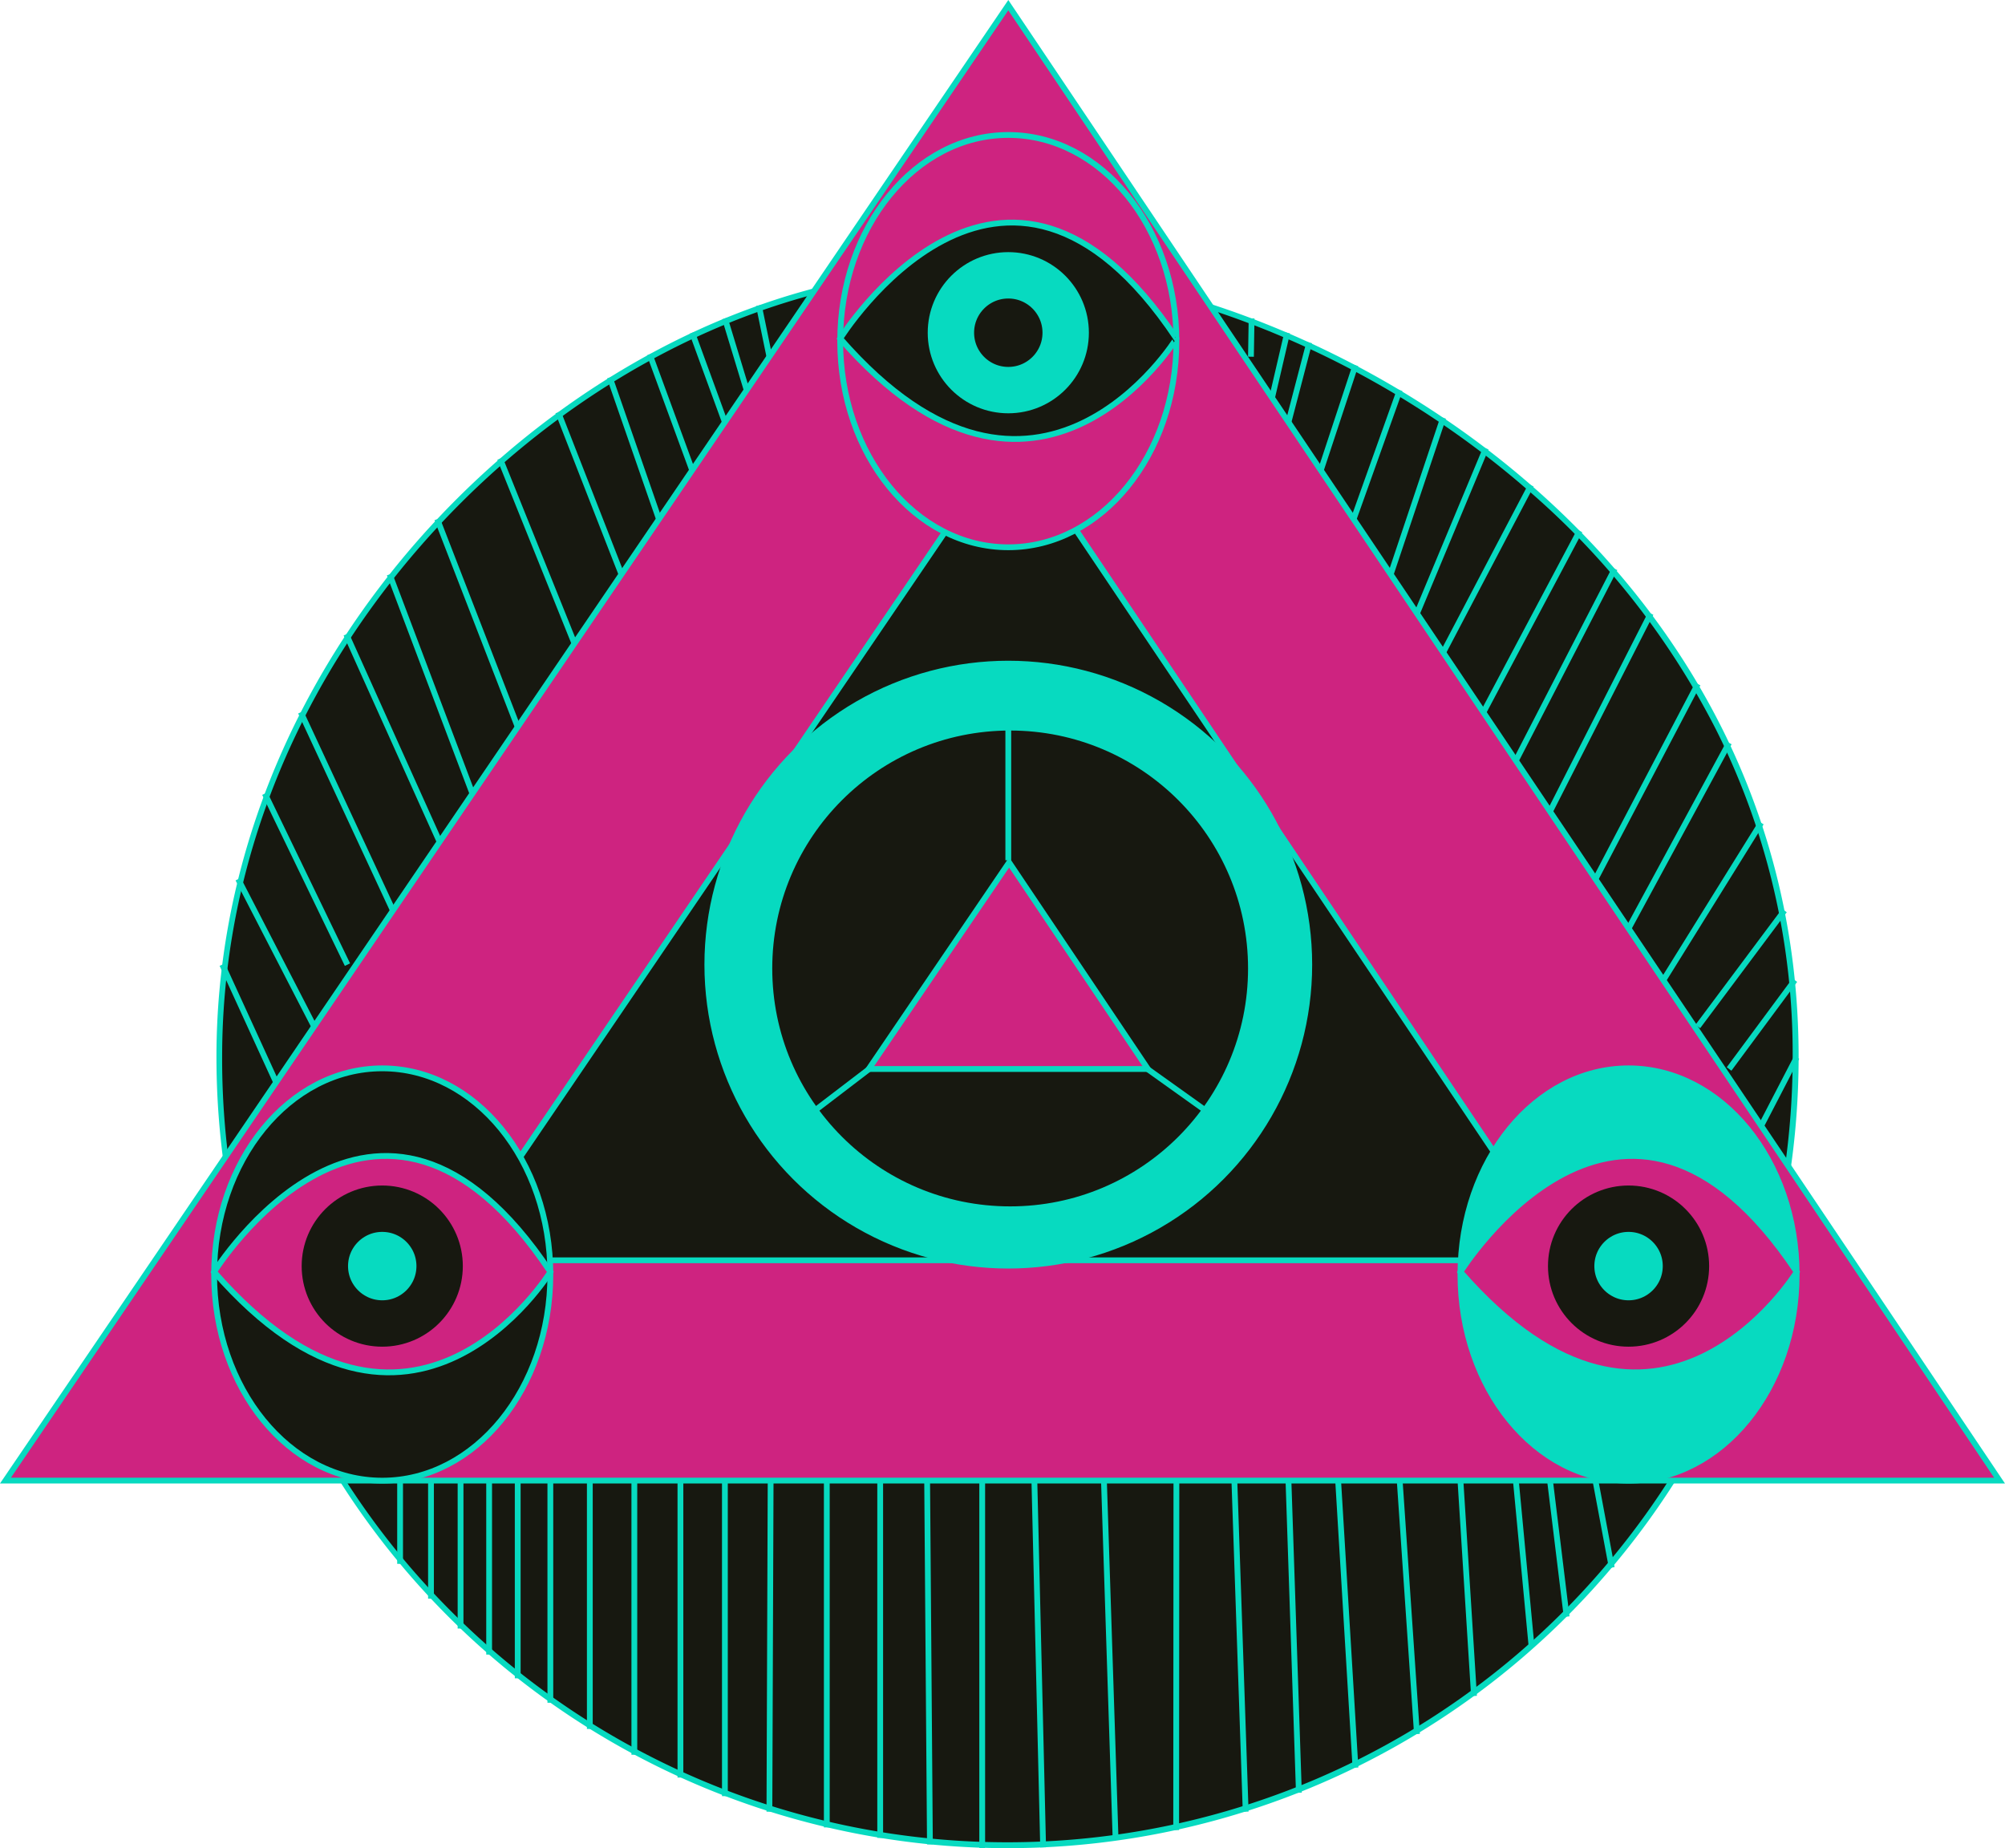 <svg xmlns="http://www.w3.org/2000/svg" viewBox="0 0 345.88 318.79"><defs><style>.cls-1,.cls-4,.cls-7{fill:#171810;}.cls-2,.cls-5,.cls-6{fill:#07dac0;}.cls-3{fill:#ce2380;}.cls-3,.cls-4,.cls-5,.cls-7,.cls-8{stroke:#07dac0;}.cls-3,.cls-4,.cls-5,.cls-6,.cls-7,.cls-8{stroke-miterlimit:10;}.cls-6{stroke:#171810;}.cls-6,.cls-7{stroke-width:8px;}.cls-8{fill:#fff;}</style></defs><title>Asset 1</title><g id="Layer_2" data-name="Layer 2"><g id="color"><path class="cls-1" d="M173.81,318.29c-75,0-136-61-136-136,0-28.64,9.65-56.49,27.91-80.55,16.61-21.88,39.11-38.9,63.37-47.91a120.44,120.44,0,0,1,41-7.59c1.24,0,2.44,0,3.67.08,30.34,1.24,63.74,15.12,89.33,37.12,21.29,18.3,46.67,50.31,46.67,98.85C309.78,257.29,248.78,318.29,173.81,318.29Z"/><path class="cls-2" d="M170.11,45.77v1c1.64,0,2.87,0,3.65.07,30.24,1.24,63.51,15.07,89,37a136.09,136.09,0,0,1,33.3,42.07,124.46,124.46,0,0,1,13.19,56.4A135.47,135.47,0,0,1,78,278.11a134.58,134.58,0,0,1-39.68-95.79c0-28.53,9.62-56.27,27.81-80.25,16.55-21.81,39-38.76,63.14-47.74a119.93,119.93,0,0,1,40.83-7.56v-1m0,0a120.25,120.25,0,0,0-41.17,7.62C81.5,71,37.34,121,37.34,182.32a136.47,136.47,0,0,0,272.94,0c0-85-79.42-134.13-136.47-136.47-.82,0-2.07-.08-3.69-.08Z"/><polygon class="cls-3" points="173.94 0.89 0.94 255.39 344.94 255.39 173.94 0.89"/><polygon class="cls-4" points="174.5 74.87 77.62 217.39 270.26 217.39 174.5 74.87"/><ellipse class="cls-5" cx="280.94" cy="219.84" rx="29" ry="35.56"/><path class="cls-3" d="M251.94,219.39s28-45,58,0C309.94,219.39,285.94,258.39,251.94,219.39Z"/><circle class="cls-6" cx="280.94" cy="218.39" r="9.9"/><ellipse class="cls-4" cx="65.94" cy="219.84" rx="29" ry="35.56"/><path class="cls-3" d="M36.94,219.39s28-45,58,0C94.94,219.39,70.94,258.39,36.94,219.39Z"/><circle class="cls-6" cx="65.94" cy="218.39" r="9.9"/><ellipse class="cls-3" cx="173.94" cy="58.84" rx="29" ry="35.56"/><path class="cls-4" d="M144.94,58.39s28-45,58,0C202.94,58.39,178.94,97.39,144.94,58.39Z"/><circle class="cls-7" cx="173.94" cy="57.39" r="9.9"/><circle class="cls-5" cx="173.94" cy="166.39" r="51.92"/><circle class="cls-4" cx="174.26" cy="167.05" r="41.54"/><polygon class="cls-3" points="174.08 148.76 149.86 184.39 198.02 184.39 174.08 148.76"/><line class="cls-4" x1="173.94" y1="148.39" x2="173.94" y2="125.39"/><line class="cls-4" x1="197.94" y1="184.39" x2="207.86" y2="191.47"/><line class="cls-4" x1="149.94" y1="184.39" x2="140.67" y2="191.47"/><line class="cls-8" x1="130.91" y1="52.68" x2="132.73" y2="61.53"/><line class="cls-8" x1="125.05" y1="54.92" x2="128.81" y2="67.29"/><line class="cls-8" x1="119.41" y1="57.39" x2="125.05" y2="72.82"/><line class="cls-8" x1="112.07" y1="61.11" x2="119.41" y2="81.12"/><line class="cls-8" x1="105.19" y1="65.11" x2="113.68" y2="89.55"/><line class="cls-8" x1="96.29" y1="71.11" x2="107.21" y2="99.07"/><line class="cls-8" x1="86.26" y1="79.11" x2="99.1" y2="111"/><line class="cls-8" x1="75.42" y1="89.55" x2="89.31" y2="125.39"/><line class="cls-8" x1="67.21" y1="99.07" x2="81.5" y2="136.89"/><line class="cls-8" x1="59.73" y1="109.41" x2="75.84" y2="145.21"/><line class="cls-8" x1="51.89" y1="122.86" x2="67.79" y2="157.06"/><line class="cls-8" x1="45.68" y1="136.89" x2="59.94" y2="166.39"/><line class="cls-8" x1="41.08" y1="151.64" x2="54.19" y2="177.06"/><line class="cls-8" x1="38.34" y1="166.39" x2="47.64" y2="186.7"/><line class="cls-8" x1="215.91" y1="54.92" x2="215.8" y2="61.53"/><line class="cls-8" x1="222.05" y1="57.39" x2="219.44" y2="68.61"/><line class="cls-8" x1="225.86" y1="59.08" x2="222.27" y2="72.82"/><line class="cls-8" x1="233.83" y1="63" x2="227.85" y2="81.12"/><line class="cls-8" x1="241.46" y1="67.29" x2="233.51" y2="89.55"/><line class="cls-8" x1="248.96" y1="72.06" x2="239.91" y2="99.07"/><line class="cls-8" x1="256.32" y1="77.33" x2="244.44" y2="105.82"/><line class="cls-8" x1="264.12" y1="83.69" x2="248.96" y2="112.54"/><line class="cls-8" x1="272.51" y1="91.57" x2="255.9" y2="122.86"/><line class="cls-8" x1="278.56" y1="98.11" x2="261.5" y2="131.19"/><line class="cls-8" x1="284.77" y1="105.82" x2="267.39" y2="139.96"/><line class="cls-8" x1="292.89" y1="117.98" x2="275.23" y2="151.64"/><line class="cls-8" x1="298.28" y1="128.14" x2="280.94" y2="160.14"/><line class="cls-8" x1="303.82" y1="141.93" x2="286.94" y2="169.07"/><line class="cls-8" x1="307.83" y1="157.06" x2="292.89" y2="177.06"/><line class="cls-8" x1="309.62" y1="169.07" x2="298.28" y2="184.39"/><line class="cls-8" x1="309.94" y1="182.39" x2="303.82" y2="194.19"/><line class="cls-8" x1="69.02" y1="269.75" x2="69.02" y2="255.39"/><line class="cls-8" x1="74.35" y1="275.76" x2="74.35" y2="255.39"/><line class="cls-8" x1="79.45" y1="280.91" x2="79.45" y2="255.39"/><line class="cls-8" x1="84.38" y1="285.4" x2="84.38" y2="255.39"/><line class="cls-8" x1="89.31" y1="289.49" x2="89.31" y2="255.39"/><line class="cls-8" x1="94.94" y1="293.71" x2="94.94" y2="255.39"/><line class="cls-8" x1="101.75" y1="298.23" x2="101.75" y2="255.39"/><line class="cls-8" x1="109.43" y1="302.68" x2="109.43" y2="255.39"/><line class="cls-8" x1="117.38" y1="306.61" x2="117.38" y2="255.39"/><line class="cls-8" x1="125.05" y1="309.82" x2="125.05" y2="255.39"/><line class="cls-8" x1="132.73" y1="312.5" x2="132.94" y2="255.39"/><line class="cls-8" x1="142.63" y1="315.21" x2="142.63" y2="255.39"/><line class="cls-8" x1="151.84" y1="317.02" x2="151.84" y2="255.39"/><line class="cls-8" x1="160.42" y1="318.14" x2="159.94" y2="255.39"/><line class="cls-8" x1="169.44" y1="255.39" x2="169.44" y2="318.79"/><line class="cls-8" x1="179.95" y1="318.65" x2="178.44" y2="255.39"/><line class="cls-8" x1="192.44" y1="317.02" x2="190.44" y2="255.39"/><line class="cls-8" x1="202.9" y1="315.67" x2="202.94" y2="255.39"/><line class="cls-8" x1="214.89" y1="312.5" x2="212.94" y2="255.39"/><line class="cls-8" x1="224.07" y1="309.23" x2="222.27" y2="255.39"/><line class="cls-8" x1="233.83" y1="304.91" x2="230.84" y2="255.39"/><line class="cls-8" x1="244.44" y1="299.11" x2="241.46" y2="255.39"/><line class="cls-8" x1="254.28" y1="292.54" x2="251.94" y2="255.39"/><line class="cls-8" x1="264.2" y1="283.94" x2="261.5" y2="255.39"/><line class="cls-8" x1="270.26" y1="278.86" x2="267.39" y2="255.39"/><line class="cls-8" x1="278.04" y1="270.4" x2="275.23" y2="255.39"/></g></g></svg>